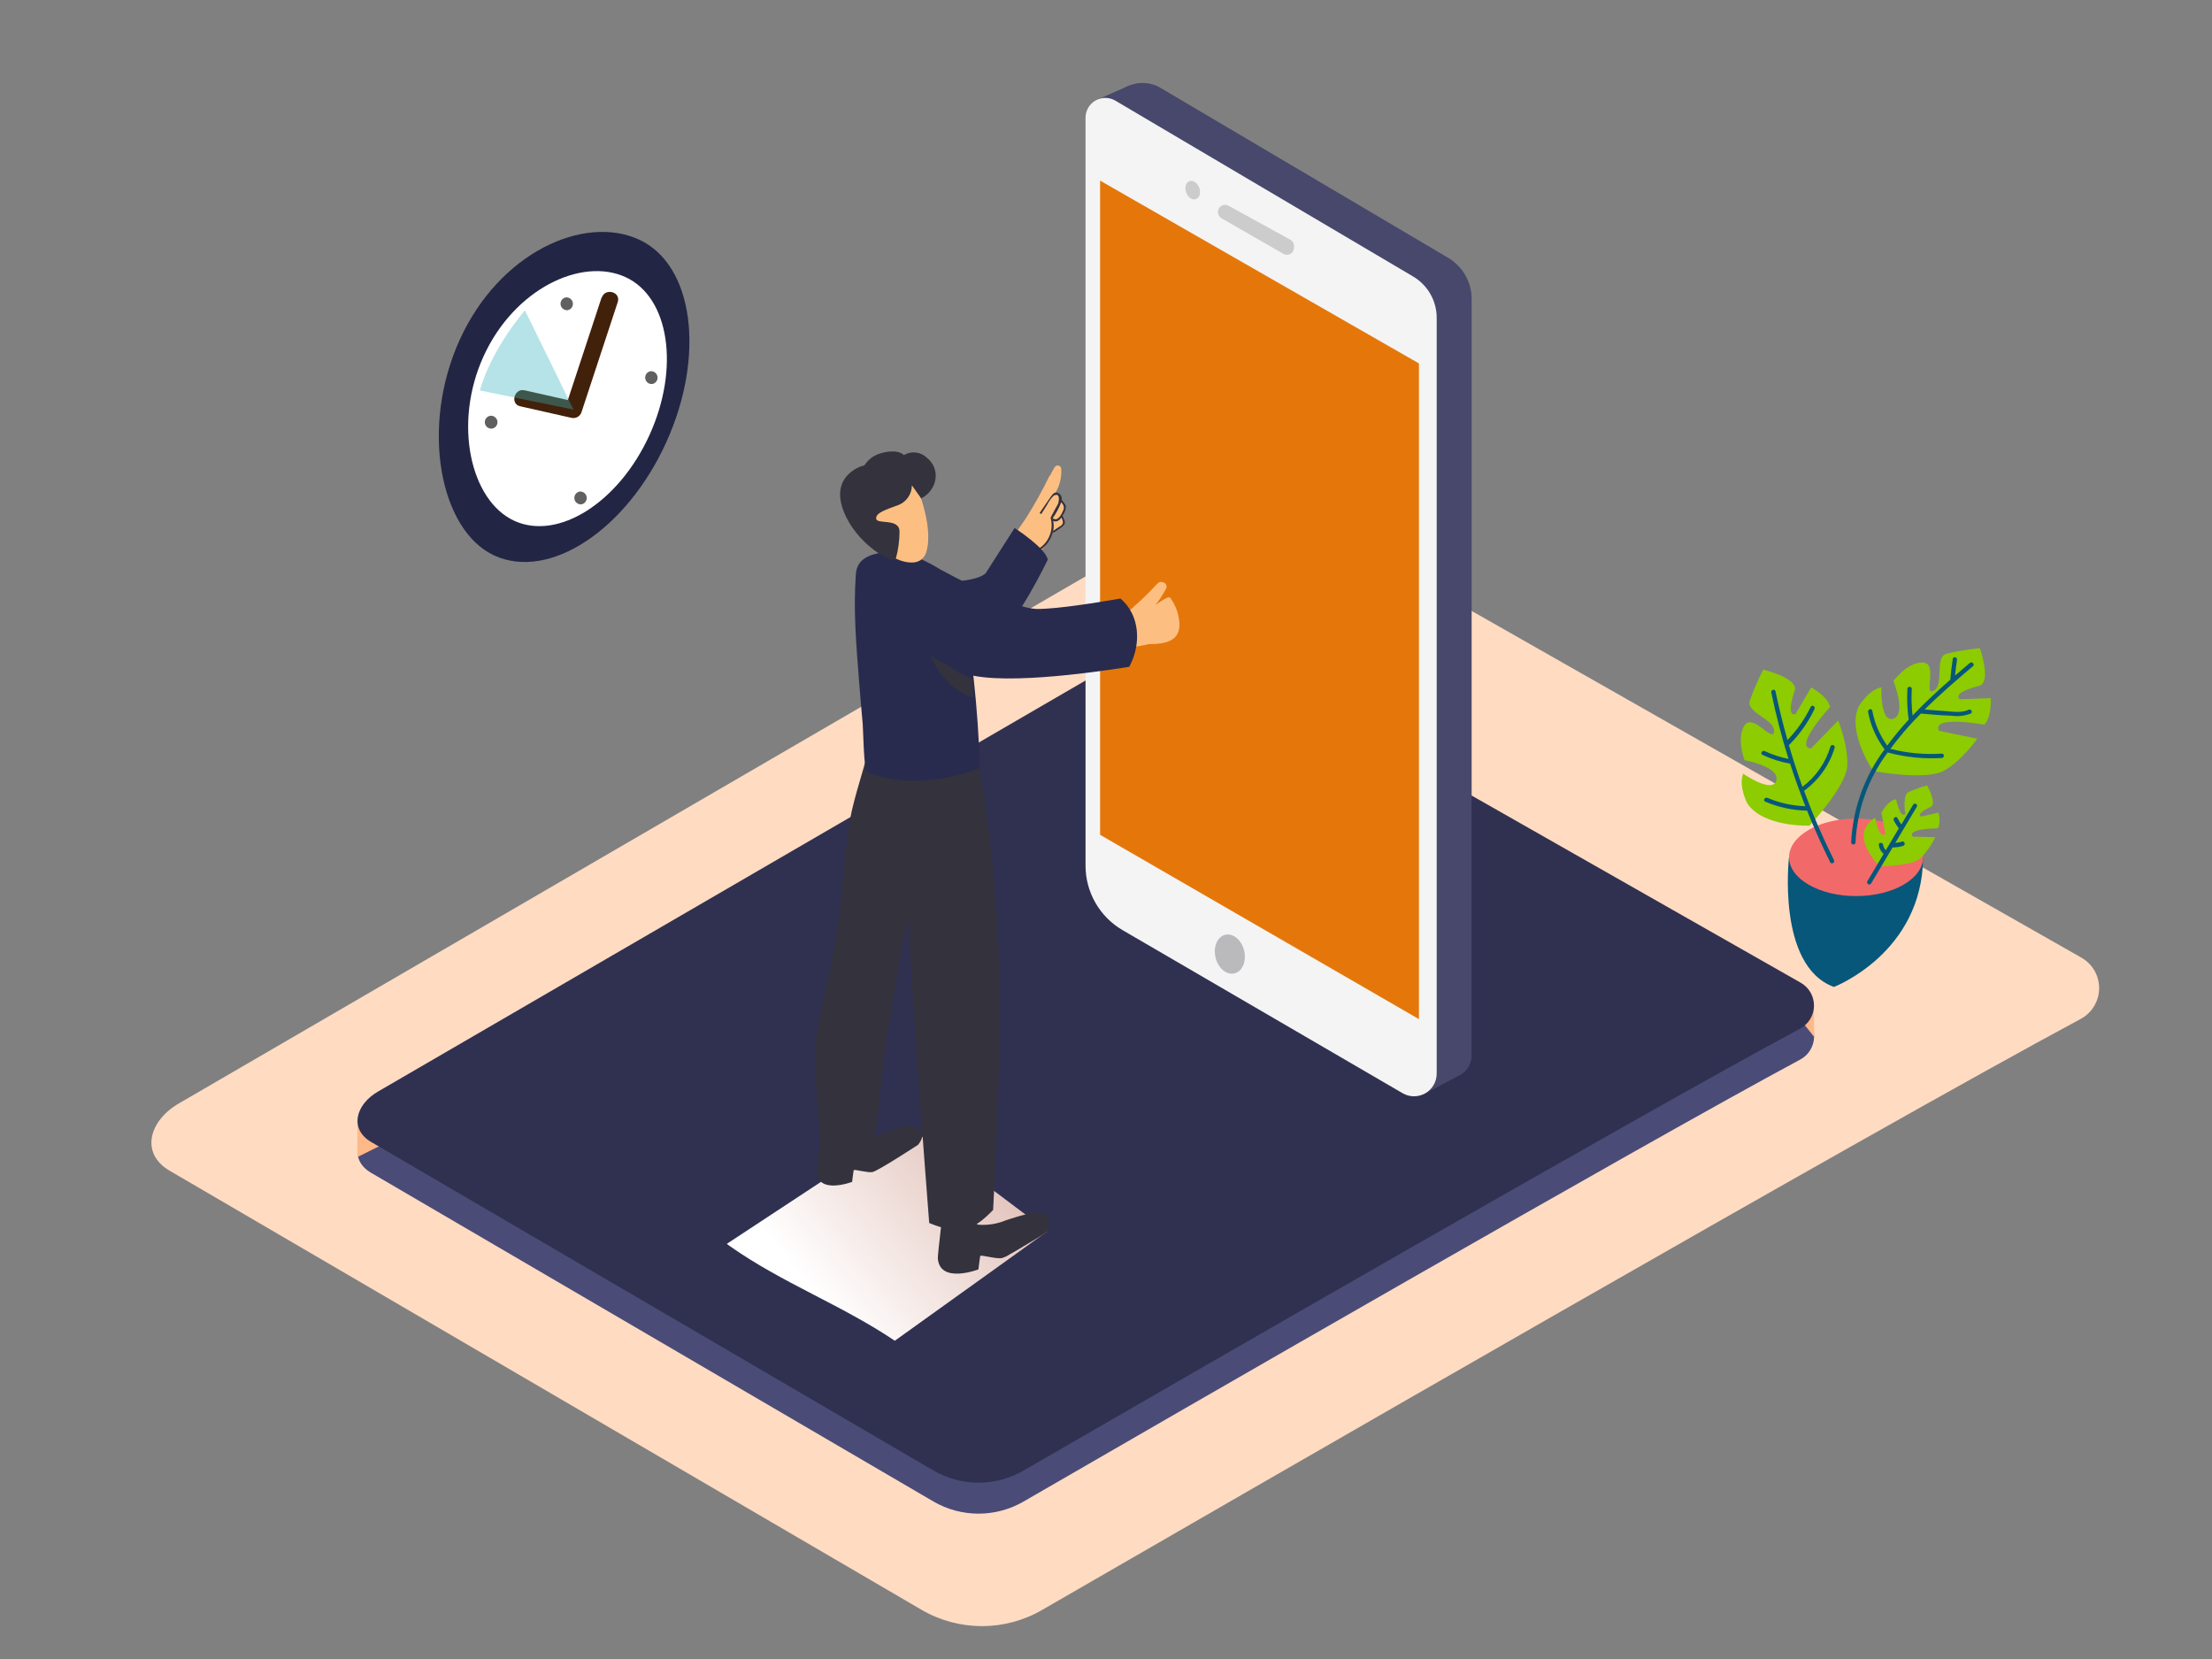 <?xml version="1.0" encoding="UTF-8" standalone="no"?><!-- Generator: Gravit.io --><svg xmlns="http://www.w3.org/2000/svg" xmlns:xlink="http://www.w3.org/1999/xlink" style="isolation:isolate" viewBox="0 0 400 300" width="400pt" height="300pt"><rect x="0" y="0" width="400" height="300" fill="#808080" stroke="none"/><defs><clipPath id="_clipPath_RsYCyTeKi8hZvOalirGDZmOBTKg6gEk5"><rect width="400" height="300"/></clipPath></defs><g clip-path="url(#_clipPath_RsYCyTeKi8hZvOalirGDZmOBTKg6gEk5)"><path d=" M 376.23 184.27 C 337.66 204.97 224.23 270.45 188.46 291.12 C 181.724 295.035 173.406 295.035 166.67 291.12 L 30.67 211.7 C 25.26 208.54 26.99 202.57 32.44 199.48 L 222.22 89.16 C 224.208 88.031 226.642 88.031 228.63 89.16 L 376.36 173.16 C 378.379 174.293 379.618 176.439 379.591 178.754 C 379.563 181.069 378.275 183.184 376.23 184.27 Z " fill="rgb(255,219,194)"/><path d=" M 325.54 191.6 C 296.69 207.08 211.82 256.06 185.1 271.52 C 180.061 274.448 173.839 274.448 168.8 271.52 L 67.09 212.07 C 63.09 209.71 64.34 205.24 68.42 202.93 L 210.37 120.46 C 211.856 119.619 213.674 119.619 215.16 120.46 L 325.65 183.3 C 327.151 184.154 328.068 185.756 328.045 187.482 C 328.022 189.209 327.063 190.786 325.54 191.6 L 325.54 191.6 Z " fill="rgb(74,76,119)"/><path d=" M 323.51 155 C 323.51 155 321.22 174.66 331.63 178.47 C 331.63 178.47 347.63 172.37 347.76 155" fill="rgb(6,87,122)"/><ellipse vector-effect="non-scaling-stroke" cx="335.64" cy="155.03" rx="12.12" ry="7.01" fill="rgb(242,105,106)"/><path d=" M 338.75 139.44 C 338.75 139.44 333.99 132.57 336.07 127.82 C 336.07 127.82 337.78 124.77 340.21 124.28 C 340.21 124.28 339.97 130.79 342.39 129.96 C 344.81 129.13 342.39 123.14 342.39 123.14 C 342.39 123.14 344.94 119.69 347.73 119.8 C 350.52 119.91 347.73 125.89 349.67 124.9 C 351.61 123.91 349.79 118.82 351.97 118.21 C 353.965 117.742 355.99 117.407 358.03 117.21 C 358.03 117.21 360.09 123.15 358.03 124 C 358.03 124 352.94 125.14 354.39 126.45 C 354.39 126.45 359.97 126.25 359.97 126.25 C 359.97 126.25 360.23 129.59 358.83 131.04 C 358.83 131.04 349.18 129.29 350.64 132.16 C 350.64 132.16 357.55 133.59 357.55 133.59 C 357.55 133.59 354.76 137.59 351.49 139.39 C 348.22 141.19 338.75 139.44 338.75 139.44 Z " fill="rgb(140,204,0)"/><path d=" M 339.86 156.63 C 339.86 156.63 336.42 153.24 337.1 150.32 C 337.445 149.286 338.156 148.415 339.1 147.87 C 339.1 147.87 339.66 151.59 340.95 150.87 C 340.95 150.87 340.22 147 340.22 147 C 340.22 147 341.3 144.77 342.89 144.53 C 342.89 144.53 343.54 147.99 344.54 147.22 C 344.54 147.22 343.96 143.75 345.13 143.22 C 346.215 142.746 347.331 142.345 348.47 142.02 C 348.47 142.02 350.27 145.17 349.19 145.88 C 349.19 145.88 346.42 147.07 347.39 147.66 C 347.39 147.66 350.54 146.95 350.54 146.95 C 350.54 146.95 351.04 148.82 350.4 149.79 C 350.4 149.79 344.74 149.79 345.87 151.3 C 345.87 151.3 349.95 151.38 349.95 151.38 C 349.267 152.86 348.31 154.196 347.13 155.32 C 345.42 156.66 339.86 156.63 339.86 156.63 Z " fill="rgb(140,204,0)"/><path d=" M 327.22 149.3 C 327.22 149.3 318.87 149.62 315.98 145.3 C 315.98 145.3 314.33 142.22 315.22 139.91 C 315.22 139.91 320.58 143.61 321.22 141.12 C 321.86 138.63 315.47 137.46 315.47 137.46 C 315.47 137.46 313.93 133.46 315.47 131.17 C 317.01 128.88 320.61 134.44 320.81 132.27 C 321.01 130.1 315.74 128.9 316.41 126.73 C 317.096 124.798 317.911 122.913 318.85 121.09 C 318.85 121.09 324.97 122.54 324.58 124.74 C 324.58 124.74 322.8 129.65 324.69 129.12 C 324.69 129.12 327.52 124.31 327.52 124.31 C 327.52 124.31 330.52 125.89 330.94 127.85 C 330.94 127.85 324.28 135.05 327.48 135.36 C 327.48 135.36 332.4 130.3 332.4 130.3 C 332.4 130.3 334.26 134.79 334.04 138.53 C 333.82 142.27 327.22 149.3 327.22 149.3 Z " fill="rgb(140,204,0)"/><path d=" M 356.21 119.88 L 353.54 122.16 C 353.63 121.21 353.74 120.27 353.89 119.33 C 353.97 118.83 353.21 118.62 353.13 119.12 Q 352.83 121.01 352.68 122.91 C 350.34 124.96 348.02 127.11 345.85 129.39 C 345.666 127.79 345.619 126.178 345.71 124.57 C 345.71 124.06 344.95 124.06 344.92 124.57 C 344.818 126.43 344.895 128.295 345.15 130.14 C 343.77 131.63 342.475 133.196 341.27 134.83 C 339.915 132.955 338.993 130.804 338.57 128.53 C 338.48 128.03 337.72 128.24 337.81 128.74 C 338.262 131.16 339.261 133.445 340.73 135.42 C 340.753 135.447 340.78 135.47 340.81 135.49 C 337.153 140.368 335.043 146.23 334.75 152.32 C 334.75 152.83 335.52 152.83 335.54 152.32 C 335.822 146.447 337.844 140.79 341.35 136.07 C 344.534 136.931 347.837 137.269 351.13 137.07 C 351.63 137.07 351.64 136.25 351.13 136.28 C 348.007 136.483 344.872 136.192 341.84 135.42 C 343.514 133.161 345.352 131.029 347.34 129.04 L 347.41 129.04 C 349.25 129.2 351.09 129.37 352.94 129.43 C 354.099 129.596 355.281 129.458 356.37 129.03 C 356.82 128.8 356.42 128.12 355.97 128.35 C 354.7 128.99 352.92 128.65 351.55 128.57 C 350.38 128.5 349.21 128.4 348.04 128.3 C 350.85 125.51 353.87 122.92 356.78 120.46 C 357.16 120.11 356.6 119.56 356.21 119.88 Z " fill="rgb(6,87,122)"/><path d=" M 331.76 135.24 C 331.826 135.03 331.71 134.806 331.5 134.74 C 331.29 134.674 331.066 134.79 331 135 C 330.147 137.911 328.371 140.466 325.94 142.28 Q 324.6 138.56 323.49 134.75 C 325.394 132.853 326.96 130.645 328.12 128.22 C 328.34 127.76 327.66 127.36 327.44 127.82 C 326.366 130.032 324.945 132.058 323.23 133.82 C 322.41 130.92 321.68 127.98 321.07 125.02 C 320.97 124.52 320.21 124.73 320.31 125.23 Q 321.57 131.31 323.42 137.23 C 321.931 136.938 320.483 136.465 319.11 135.82 C 318.65 135.6 318.25 136.28 318.71 136.5 C 320.297 137.254 321.979 137.789 323.71 138.09 L 323.71 138.09 C 324.54 140.69 325.48 143.25 326.47 145.79 C 324.11 145.716 321.784 145.204 319.61 144.28 C 319.15 144.08 318.75 144.76 319.21 144.96 C 321.604 145.988 324.175 146.542 326.78 146.59 Q 328.68 151.33 330.96 155.93 C 331.19 156.38 331.87 155.99 331.64 155.53 C 329.606 151.457 327.8 147.273 326.23 143 L 326.23 143 C 328.876 141.092 330.82 138.364 331.76 135.24 Z " fill="rgb(6,87,122)"/><path d=" M 346 145.45 L 343.83 149.09 C 343.563 148.733 343.332 148.352 343.14 147.95 C 342.92 147.49 342.24 147.89 342.46 148.35 C 342.708 148.863 343.013 149.346 343.37 149.79 L 343.37 149.79 L 341.02 153.74 C 340.757 153.487 340.588 153.152 340.54 152.79 C 340.48 152.29 339.69 152.29 339.75 152.79 C 339.822 153.422 340.133 154.001 340.62 154.41 L 337.68 159.35 C 337.57 159.538 337.632 159.78 337.82 159.89 C 338.008 160 338.25 159.938 338.36 159.75 L 342.24 153.24 C 342.892 153.25 343.54 153.152 344.16 152.95 C 344.64 152.79 344.43 152.03 343.95 152.19 C 343.554 152.315 343.144 152.392 342.73 152.42 L 346.66 145.82 C 346.707 145.647 346.63 145.465 346.474 145.377 C 346.318 145.29 346.123 145.32 346 145.45 L 346 145.45 Z " fill="rgb(6,87,122)"/><path d=" M 64.63 202.68 L 64.63 209.23 L 71.23 205.95 L 64.63 202.68 L 64.63 202.68 Z " fill="rgb(255,184,136)"/><path d=" M 328.03 181.63 L 328.03 187.48 L 325.71 184.55 L 328.03 181.63 L 328.03 181.63 Z " fill="rgb(255,184,136)"/><path d=" M 325.54 186 C 296.69 201.48 211.82 250.46 185.1 265.92 C 180.061 268.848 173.839 268.848 168.8 265.92 L 67.09 206.49 C 63.09 204.13 64.34 199.66 68.42 197.35 L 210.37 114.88 C 211.856 114.039 213.674 114.039 215.16 114.88 L 325.65 177.72 C 327.14 178.577 328.05 180.173 328.027 181.892 C 328.004 183.611 327.053 185.183 325.54 186 Z " fill="rgb(48,49,81)"/><path d=" M 219 91.61 C 218.839 90.826 218.337 90.155 217.63 89.78 C 216.973 89.417 216.146 89.632 215.75 90.27 C 215.594 90.579 215.545 90.93 215.61 91.27 L 215.61 91.27 C 215.393 92.268 215.698 93.308 216.42 94.03 C 216.961 94.562 217.829 94.562 218.37 94.03 C 218.947 93.366 219.18 92.471 219 91.61 L 219 91.61 Z " fill="rgb(90,37,0)"/><path d=" M 261.88 46.64 L 209.53 15.71 C 207.98 14.917 206.173 14.794 204.53 15.37 L 204.53 15.37 L 204.45 15.37 C 204.066 15.499 203.694 15.663 203.34 15.86 L 198.45 18.03 L 201 19.23 L 201 19.23 L 202.63 153.23 C 202.629 158.032 205.181 162.473 209.33 164.89 L 258.14 193.33 L 257.38 197.91 L 264 194.41 L 264 194.41 C 265.307 193.694 266.117 192.32 266.11 190.83 L 266.11 54.1 C 266.115 51.041 264.507 48.206 261.88 46.64 L 261.88 46.64 Z " fill="rgb(40,43,78)"/><g opacity="0.33"><path d=" M 261.88 46.64 L 209.53 15.71 C 207.98 14.917 206.173 14.794 204.53 15.37 L 204.53 15.37 L 204.45 15.37 C 204.066 15.499 203.694 15.663 203.34 15.86 L 198.45 18.03 L 201 19.23 L 201 19.23 L 202.63 153.23 C 202.629 158.032 205.181 162.473 209.33 164.89 L 258.14 193.33 L 257.38 197.91 L 264 194.41 L 264 194.41 C 265.307 193.694 266.117 192.32 266.11 190.83 L 266.11 54.1 C 266.115 51.041 264.507 48.206 261.88 46.64 L 261.88 46.64 Z " fill="rgb(135,131,170)"/></g><path d=" M 253.64 197.69 L 203 168.2 C 198.851 165.783 196.299 161.342 196.3 156.54 L 196.3 21.3 C 196.295 20.01 196.985 18.818 198.104 18.178 C 199.224 17.539 200.602 17.551 201.71 18.21 L 255.54 50 C 258.182 51.561 259.802 54.402 259.8 57.47 L 259.8 194.14 C 259.802 195.608 259.019 196.965 257.747 197.697 C 256.476 198.43 254.909 198.427 253.64 197.69 L 253.64 197.69 Z " fill="rgb(244,244,244)"/><path d=" M 256.59 65.72 L 198.93 32.66 L 198.93 150.96 L 256.59 184.29 L 256.59 65.72 L 256.59 65.72 Z " fill="rgb(229,119,10)"/><path d=" M 219.807 173.148 C 219.347 171.22 220.133 169.379 221.561 169.038 C 222.989 168.697 224.522 169.985 224.982 171.912 C 225.442 173.839 224.656 175.681 223.228 176.022 C 221.8 176.363 220.268 175.075 219.807 173.148 Z " fill="rgb(186,186,188)"/><path d=" M 220.24 38.35 L 220.24 38.35 C 220.24 38.813 220.488 39.24 220.89 39.47 L 232 45.86 C 232.401 46.125 232.916 46.144 233.336 45.911 C 233.757 45.678 234.012 45.23 234 44.75 L 234 44.48 C 234 44.009 233.743 43.576 233.33 43.35 L 222.19 37.22 C 221.788 36.981 221.288 36.978 220.883 37.212 C 220.478 37.447 220.232 37.882 220.24 38.35 Z " fill="rgb(204,204,204)"/><path d=" M 214.497 34.823 C 214.165 33.93 214.426 33.008 215.08 32.765 C 215.733 32.521 216.534 33.048 216.866 33.941 C 217.198 34.833 216.937 35.755 216.284 35.998 C 215.63 36.242 214.83 35.715 214.497 34.823 Z " fill="rgb(204,204,204)"/><linearGradient id="_lgradient_67" x1="1.199" y1="-0.027" x2="0.144" y2="0.542" gradientTransform="matrix(58.01,0,0,38.96,131.43,203.49)" gradientUnits="userSpaceOnUse"><stop offset="0%" stop-opacity="1" style="stop-color:rgb(212,163,151)"/><stop offset="100%" stop-opacity="1" style="stop-color:rgb(255,255,255)"/></linearGradient><path d=" M 132 225.35 C 131.817 225.2 131.627 225.06 131.43 224.93 L 164 203.49 L 189.44 222.64 L 161.81 242.45 C 152.25 236 141.42 232 132 225.35 Z " fill="url(#_lgradient_67)"/><path d=" M 183.15 99.87 C 183.343 99.407 183.57 98.959 183.83 98.53 C 183.824 98.553 183.824 98.577 183.83 98.6 C 183.85 98.666 183.906 98.715 183.974 98.725 C 184.042 98.736 184.111 98.707 184.15 98.65 L 184.64 97.9 C 184.624 97.996 184.624 98.094 184.64 98.19 C 184.72 98.573 185.082 98.83 185.47 98.78 C 185.69 98.764 185.891 98.65 186.019 98.47 C 186.146 98.29 186.187 98.063 186.13 97.85 L 186.36 97.59 C 186.348 97.666 186.348 97.744 186.36 97.82 C 186.427 98.038 186.603 98.205 186.824 98.26 C 187.045 98.315 187.279 98.251 187.44 98.09 C 187.53 98.02 187.6 97.93 187.69 97.85 C 187.83 97.911 187.99 97.911 188.13 97.85 C 188.772 97.631 189.399 97.374 190.01 97.08 C 189.926 97.041 189.866 96.964 189.848 96.873 C 189.83 96.782 189.857 96.688 189.92 96.62 C 190.64 96.038 191.402 95.51 192.2 95.04 L 192.3 95.04 L 192.3 94.96 C 192.49 94.353 192.447 93.697 192.18 93.12 C 192.57 92.646 192.721 92.02 192.59 91.42 C 192.528 91.414 192.468 91.39 192.42 91.35 C 192.306 91.253 192.208 91.138 192.13 91.01 C 191.99 90.833 191.882 90.634 191.81 90.42 C 191.777 90.312 191.817 90.195 191.91 90.13 C 191.61 89.73 191.27 89.36 190.91 89.02 C 191.65 87.745 191.998 86.281 191.91 84.81 C 191.91 84.518 191.713 84.263 191.43 84.19 C 191.147 84.117 190.851 84.245 190.71 84.5 C 190.418 84.964 190.154 85.445 189.92 85.94 C 189.844 85.99 189.782 86.059 189.74 86.14 C 188.478 88.731 187.076 91.251 185.54 93.69 C 185.28 94.1 182.09 98.5 182.45 98.6 C 182.55 98.76 179.93 104.79 183.15 99.87 Z  M 185 98 C 185 98 185 98 185 98 C 185.032 98.038 185.08 98.06 185.13 98.06 C 185.18 98.06 185.228 98.038 185.26 98 L 185.26 98 C 185.418 98.117 185.619 98.157 185.81 98.11 C 185.74 98.292 185.554 98.402 185.361 98.375 C 185.169 98.349 185.019 98.194 185 98 L 185 98 Z " fill="rgb(252,191,129)"/><path d=" M 183.5 98.47 C 184.195 97.918 184.779 97.24 185.22 96.47 C 185.393 96.149 185.688 95.912 186.039 95.814 C 186.39 95.716 186.766 95.765 187.08 95.95 C 187.128 95.595 187.151 95.238 187.15 94.88 C 187.15 93.07 190 93.04 189.97 94.88 C 190.028 96.294 189.647 97.691 188.88 98.88 C 188.027 99.963 186.987 100.884 185.81 101.6 C 185.388 101.837 184.876 101.848 184.444 101.629 C 184.012 101.41 183.718 100.991 183.66 100.51 L 183.53 100.41 C 183.011 99.872 182.998 99.024 183.5 98.47 Z " fill="rgb(252,191,129)"/><path d=" M 188 99.55 C 189.183 98.771 190.034 97.581 190.39 96.21 C 190.413 96.249 190.45 96.276 190.494 96.285 C 190.538 96.295 190.583 96.286 190.62 96.26 L 191.75 95.5 C 191.986 95.361 192.198 95.185 192.38 94.98 C 192.79 94.46 192.38 93.86 192.22 93.32 C 192.208 93.288 192.188 93.26 192.16 93.24 L 192.32 92.97 C 192.602 92.558 192.748 92.069 192.74 91.57 C 192.66 91.08 192.2 90.76 191.98 90.34 C 192.07 89.834 191.795 89.335 191.32 89.14 C 190.72 88.87 190.39 89.32 190.06 89.76 Q 189.06 91.18 188.06 92.67 C 187.94 92.86 188.25 93.03 188.37 92.84 C 188.71 92.3 189.05 91.77 189.37 91.25 C 189.669 90.667 190.054 90.131 190.51 89.66 C 191.77 88.93 191.51 90.66 191.32 91.12 C 191.2 91.38 191.05 91.63 190.9 91.88 L 190 93.57 C 189.978 93.614 189.978 93.666 190 93.71 C 190.559 95.824 189.68 98.055 187.83 99.22 C 187.65 99.38 187.83 99.68 188 99.55 Z  M 190.56 93.81 C 190.504 93.768 190.426 93.768 190.37 93.81 L 190.37 93.69 C 190.998 92.8 191.515 91.836 191.91 90.82 C 192 90.93 192.09 91.04 192.17 91.16 C 192.428 91.504 192.456 91.968 192.24 92.34 C 192 92.91 191.35 94.25 190.58 93.82 L 190.56 93.81 Z  M 190.46 96 C 190.572 95.402 190.572 94.788 190.46 94.19 C 191.06 94.49 191.58 94.09 191.95 93.6 C 192.055 93.825 192.139 94.059 192.2 94.3 C 192.258 94.615 192.104 94.932 191.82 95.08 C 191.39 95.36 190.92 95.65 190.46 96 Z " fill="rgb(52,50,61)"/><path d=" M 167.87 105.24 C 167.87 105.24 176.1 105.63 178.24 103.66 C 178.24 103.66 183.47 95.48 183.47 95.48 C 183.47 95.48 189.14 99.12 189.47 101.22 C 189.47 101.22 183.54 113.46 180.79 114.14" fill="rgb(40,43,78)"/><path d=" M 155.39 206.71 C 155.39 206.71 162.39 203.62 164.02 203.49 C 164.02 203.49 168.49 203.94 166.02 207.01 C 166.02 207.01 158.7 211.8 157.74 211.95 C 156.78 212.1 154.43 211.37 154.37 211.62 C 154.31 211.87 154.09 213.72 154.09 213.72 C 154.09 213.72 147.97 216.05 147.71 211.96 C 147.71 211.43 148.59 203.83 148.59 203.83" fill="rgb(52,50,61)"/><path d=" M 147.41 188.78 C 148.62 180.92 150.83 173.3 151.76 165.34 C 152.34 160.34 152.76 155.34 153.37 150.34 C 153.98 145.34 155.85 140.5 157.05 135.55 C 157.115 135.313 157.012 135.063 156.8 134.94 C 156.86 134.77 156.91 134.59 156.96 134.42 C 157.58 133.83 158.21 133.27 158.82 132.74 L 167.37 138.5 C 167.37 138.5 167.32 143.74 167.05 151.32 C 166.05 155.74 165.3 159.69 164.18 163.88 C 164.428 164.149 164.525 164.524 164.44 164.88 C 161.658 178.087 159.632 191.442 158.37 204.88 C 158.335 205.334 158.037 205.725 157.61 205.88 L 157.37 207.95 C 149.93 210.82 148.3 205.82 148.3 205.82 C 148.3 205.82 147.96 201.56 147.54 195.64 C 147.39 193.32 147.36 191 147.41 188.78 Z " fill="rgb(52,50,61)"/><path d=" M 210.36 108.56 C 209.92 108.82 209.44 109.12 208.89 109.49 C 209.626 108.551 210.275 107.547 210.83 106.49 C 211.38 105.57 210.01 104.81 209.34 105.49 C 207.445 107.552 205.403 109.473 203.23 111.24 C 203.129 111.315 203.043 111.411 202.98 111.52 L 201.65 111.52 C 201.25 111.52 200.88 111.52 200.51 111.52 L 200.19 111.52 C 199.917 111.462 199.634 111.549 199.44 111.75 C 199.266 111.809 199.098 111.886 198.94 111.98 C 198.889 112.015 198.842 112.055 198.8 112.1 C 198.36 112.1 197.92 112.18 197.49 112.24 C 197.198 112.303 196.949 112.493 196.812 112.758 C 196.675 113.023 196.663 113.335 196.78 113.61 L 196.6 113.51 C 195.6 112.9 194.83 114.51 195.81 115.14 C 197.892 116.418 200.287 117.093 202.73 117.09 C 202.954 117.26 203.251 117.298 203.51 117.19 L 203.93 117.04 C 206.003 116.937 208.048 116.512 209.99 115.78 C 210.508 115.575 211.054 115.45 211.61 115.41 L 211.61 115.41 C 211.25 113.12 210.79 110.84 210.36 108.56 Z " fill="rgb(252,191,129)"/><path d=" M 170.61 218.15 L 174.74 219.63 C 174.989 220.396 175.624 220.974 176.41 221.15 C 176.557 221.325 176.764 221.439 176.99 221.47 C 178.667 221.588 180.348 221.314 181.9 220.67 C 183.9 220.05 191.61 217.09 189.46 222.67 C 188.05 223.67 186.46 224.52 185.03 225.4 C 184.22 225.89 183.4 226.4 182.57 226.84 C 182.13 227.14 181.643 227.367 181.13 227.51 C 180.02 227.68 177.32 226.84 177.25 227.13 C 177.18 227.42 176.93 229.55 176.93 229.55 C 176.93 229.55 169.93 232.23 169.59 227.55 C 169.55 226.87 170.61 218.15 170.61 218.15 Z " fill="rgb(52,50,61)"/><path d=" M 164.79 175.86 C 163.93 161.96 163.45 147.98 160.52 134.31 C 160.39 130.76 158.09 133.03 158.25 131.62 C 159.5 120.19 176.16 133.79 176.16 133.79 C 176.83 134.34 176.92 137.85 177.05 138.64 Q 178.18 145.23 178.98 151.86 C 181.74 174.19 180.72 196.4 179.59 218.8 C 176.05 222.42 173.73 223.5 168.03 221.16 C 166.89 206.5 165.81 191.84 164.87 177.16 L 164.79 175.86 Z " fill="rgb(52,50,61)"/><path d=" M 173.7 106.76 C 173.54 106.04 171.7 105.55 171.12 105.25 C 169.83 104.55 170.58 103.33 169.32 102.57 C 167.484 101.501 165.572 100.569 163.6 99.78 L 163.55 99.78 C 160.39 99.78 155.09 99.6 154.77 103.78 C 154.28 110.28 154.85 116.78 155.35 123.24 C 155.55 125.84 155.78 128.42 156.01 130.96 C 156.09 131.89 156.21 139.39 156.77 139.62 C 163.04 142.22 171.06 141.3 177.2 138.87 C 176.865 128.092 175.695 117.357 173.7 106.76 L 173.7 106.76 Z " fill="rgb(40,43,78)"/><path d=" M 168.07 113.32 C 168.457 117.75 171.568 121.468 175.86 122.63 C 175.86 123.06 175.99 125.7 176.04 126.13 C 171.04 124.93 167.34 118.64 166.82 113.32 C 166.73 112.52 168 112.52 168.07 113.32 Z " fill="rgb(52,50,61)"/><path d=" M 165 86.64 C 165.41 86.75 168.92 94.81 167.54 99.7 C 166.16 104.59 157.85 99.56 155.76 95.83 C 153.67 92.1 157.14 84.6 165 86.64 Z " fill="rgb(252,191,129)"/><path d=" M 164.9 87.76 C 164.89 89.289 163.981 90.668 162.58 91.28 C 160.25 92.14 158.32 92.72 158.44 93.8 C 158.56 94.88 162.65 93.65 162.66 96.11 C 162.661 97.762 162.439 99.407 162 101 C 161.74 102.21 154.76 98.51 152.46 92.19 C 150.16 85.87 155.92 84.19 156.2 84.19 C 156.48 84.19 157 82.43 159.83 81.82 C 162.66 81.21 163.45 82.3 163.45 82.3 C 164.771 81.504 166.461 81.689 167.58 82.75 C 170.19 84.82 169.52 88.6 166.58 90.13 L 164.9 87.76 Z " fill="rgb(52,50,61)"/><path d=" M 168.05 101.87 C 168.05 101.87 182.43 110.11 187.61 110.12 C 191.35 110.12 198.75 108.91 202.61 108.23 C 206.17 111.23 206.41 116.53 204.2 120.58 C 197.92 121.58 179.32 124.28 173.49 121.39 C 166.43 117.89 158.66 113.2 158.66 113.2 C 158.66 113.2 151.61 106.3 168.05 101.87 Z " fill="rgb(40,43,78)"/><path d=" M 208.89 109.49 C 208.89 109.49 211.04 107.72 211.6 108.08 C 212.703 109.57 213.296 111.376 213.29 113.23 C 213.11 115.01 212.2 116.52 207.78 116.47" fill="rgb(252,191,129)"/><path d=" M 110.27 71.91 C 110.13 71.52 109.55 71.79 109.69 72.17 C 110.1 73.31 110.14 75.05 109.07 75.87 C 108.993 75.93 108.909 75.98 108.82 76.02 C 108.857 75.866 108.857 75.704 108.82 75.55 C 108.748 75.232 108.604 74.934 108.4 74.68 C 108.261 74.509 108.134 74.328 108.02 74.14 C 108.213 73.882 108.423 73.638 108.65 73.41 C 108.93 73.12 108.53 72.62 108.25 72.92 L 107.89 73.31 C 107.812 73.245 107.708 73.22 107.61 73.244 C 107.511 73.268 107.43 73.337 107.39 73.43 C 107.302 73.628 107.281 73.849 107.33 74.06 C 107.174 74.318 107.069 74.603 107.02 74.9 C 106.29 75.55 106.74 77.08 107.93 76.79 L 108.08 76.74 C 108.19 76.754 108.3 76.754 108.41 76.74 C 109.249 76.624 109.951 76.043 110.22 75.24 C 110.648 74.174 110.666 72.988 110.27 71.91 Z  M 107.7 75.27 L 107.7 75.27 C 107.806 75.248 107.883 75.158 107.89 75.05 L 108 75.22 C 108.177 75.454 108.207 75.766 108.08 76.03 C 107.833 75.857 107.69 75.571 107.7 75.27 Z " fill="rgb(255,65,59)"/><path d=" M 107.19 56.41 C 107.47 56.11 106.95 55.73 106.68 56.04 C 106.275 56.507 106.077 57.118 106.13 57.734 C 106.183 58.35 106.482 58.918 106.96 59.31 C 107.28 59.57 107.65 59.05 107.33 58.8 C 106.984 58.508 106.773 58.087 106.746 57.635 C 106.72 57.183 106.88 56.74 107.19 56.41 Z " fill="rgb(255,65,59)"/><path d=" M 122.11 61.33 L 121.78 61.33 L 121.39 60.94 C 121.1 60.66 120.6 61.06 120.9 61.34 L 120.99 61.42 C 120.094 61.555 119.216 61.786 118.37 62.11 C 117.99 62.26 118.25 62.84 118.63 62.69 C 119.278 62.443 119.948 62.256 120.63 62.13 C 120.34 62.55 120.215 63.063 120.28 63.57 C 120.334 63.831 120.484 64.063 120.7 64.22 C 120.7 64.356 120.786 64.477 120.914 64.522 C 121.042 64.567 121.185 64.526 121.27 64.42 C 121.356 64.431 121.444 64.431 121.53 64.42 C 122.131 64.244 122.561 63.714 122.61 63.09 C 122.621 62.737 122.527 62.389 122.34 62.09 L 122.48 61.78 C 122.535 61.667 122.52 61.533 122.44 61.436 C 122.36 61.339 122.231 61.298 122.11 61.33 Z  M 121 63.57 C 120.937 63.382 120.937 63.178 121 62.99 C 121.109 62.623 121.293 62.283 121.54 61.99 L 121.54 61.99 L 121.62 62.1 L 121 63.57 Z " fill="rgb(255,65,59)"/><path d=" M 94 94.24 C 93.61 94.11 93.38 94.7 93.77 94.83 C 94.61 95.11 95.92 95.54 95.77 96.65 C 95.71 97.22 95.27 97.55 94.77 97.25 C 94.416 96.954 94.15 96.566 94 96.13 C 93.82 95.76 93.24 96.02 93.42 96.39 C 93.66 97.069 94.155 97.628 94.8 97.95 C 95.385 98.157 96.033 97.895 96.31 97.34 C 97.14 95.7 95.29 94.67 94 94.24 Z " fill="rgb(255,65,59)"/><path d=" M 93 67.06 C 92.72 66.77 92.22 67.17 92.51 67.46 C 93.042 67.983 93.227 68.766 92.985 69.472 C 92.743 70.178 92.117 70.683 91.376 70.77 C 90.635 70.857 89.909 70.511 89.51 69.88 C 89.28 69.54 88.79 69.94 89.02 70.28 C 89.58 71.042 90.512 71.435 91.448 71.303 C 92.384 71.172 93.173 70.537 93.501 69.651 C 93.829 68.764 93.645 67.769 93.02 67.06 L 93 67.06 Z " fill="rgb(255,65,59)"/><path d=" M 115.52 43.31 C 125.43 47.83 127.63 64.31 120.43 80.08 C 113.23 95.85 99.35 104.99 89.43 100.47 C 79.51 95.95 75.95 77.2 83.15 61.41 C 90.35 45.62 105.61 38.79 115.52 43.31 Z " fill="rgb(40,43,78)"/><g opacity="0.13"><path d=" M 115.52 43.31 C 125.43 47.83 127.63 64.31 120.43 80.08 C 113.23 95.85 99.35 104.99 89.43 100.47 C 79.51 95.95 75.95 77.2 83.15 61.41 C 90.35 45.62 105.61 38.79 115.52 43.31 Z " fill="rgb(0,0,0)"/></g><path d=" M 113.09 50.1 C 121.04 53.73 122.98 66.54 117.43 78.71 C 111.88 90.88 100.92 97.81 93 94.18 C 85.08 90.55 81.89 76.59 87.45 64.41 C 93.01 52.23 105.14 46.47 113.09 50.1 Z " fill="rgb(255,255,255)"/><path d=" M 108.81 53.73 L 102.25 73.66 L 104.1 72.66 L 94.87 70.58 C 92.99 70.16 92.19 73.05 94.07 73.47 L 103.3 75.55 C 104.084 75.755 104.892 75.318 105.15 74.55 L 111.71 54.62 C 112.31 52.78 109.42 51.99 108.82 53.82 L 108.81 53.73 Z " fill="rgb(66,33,11)"/><path d=" M 102.3 53.78 C 101.685 53.903 101.277 54.488 101.373 55.108 C 101.47 55.727 102.037 56.16 102.66 56.09 C 103.275 55.967 103.683 55.382 103.587 54.762 C 103.49 54.143 102.923 53.71 102.3 53.78 L 102.3 53.78 Z " fill="rgb(96,96,96)"/><path d=" M 104.8 88.89 C 104.185 89.013 103.777 89.598 103.873 90.218 C 103.97 90.837 104.537 91.27 105.16 91.2 C 105.775 91.077 106.183 90.492 106.087 89.872 C 105.99 89.253 105.423 88.82 104.8 88.89 L 104.8 88.89 Z " fill="rgb(96,96,96)"/><path d=" M 117.61 67.13 C 116.995 67.253 116.587 67.838 116.683 68.458 C 116.78 69.077 117.347 69.51 117.97 69.44 C 118.585 69.317 118.993 68.732 118.897 68.112 C 118.8 67.493 118.233 67.06 117.61 67.13 L 117.61 67.13 Z " fill="rgb(96,96,96)"/><path d=" M 88.63 75.19 C 88.004 75.304 87.584 75.898 87.685 76.526 C 87.786 77.154 88.37 77.587 89 77.5 C 89.626 77.386 90.046 76.792 89.945 76.164 C 89.844 75.536 89.26 75.103 88.63 75.19 Z " fill="rgb(96,96,96)"/><g opacity="0.37"><path d=" M 103.7 74.06 C 103.7 74.06 94.93 56.06 94.91 56.13 C 94.89 56.2 89 62.85 86.77 70.61 L 103.7 74.06 Z " fill="rgb(54,178,191)"/></g></g></svg>